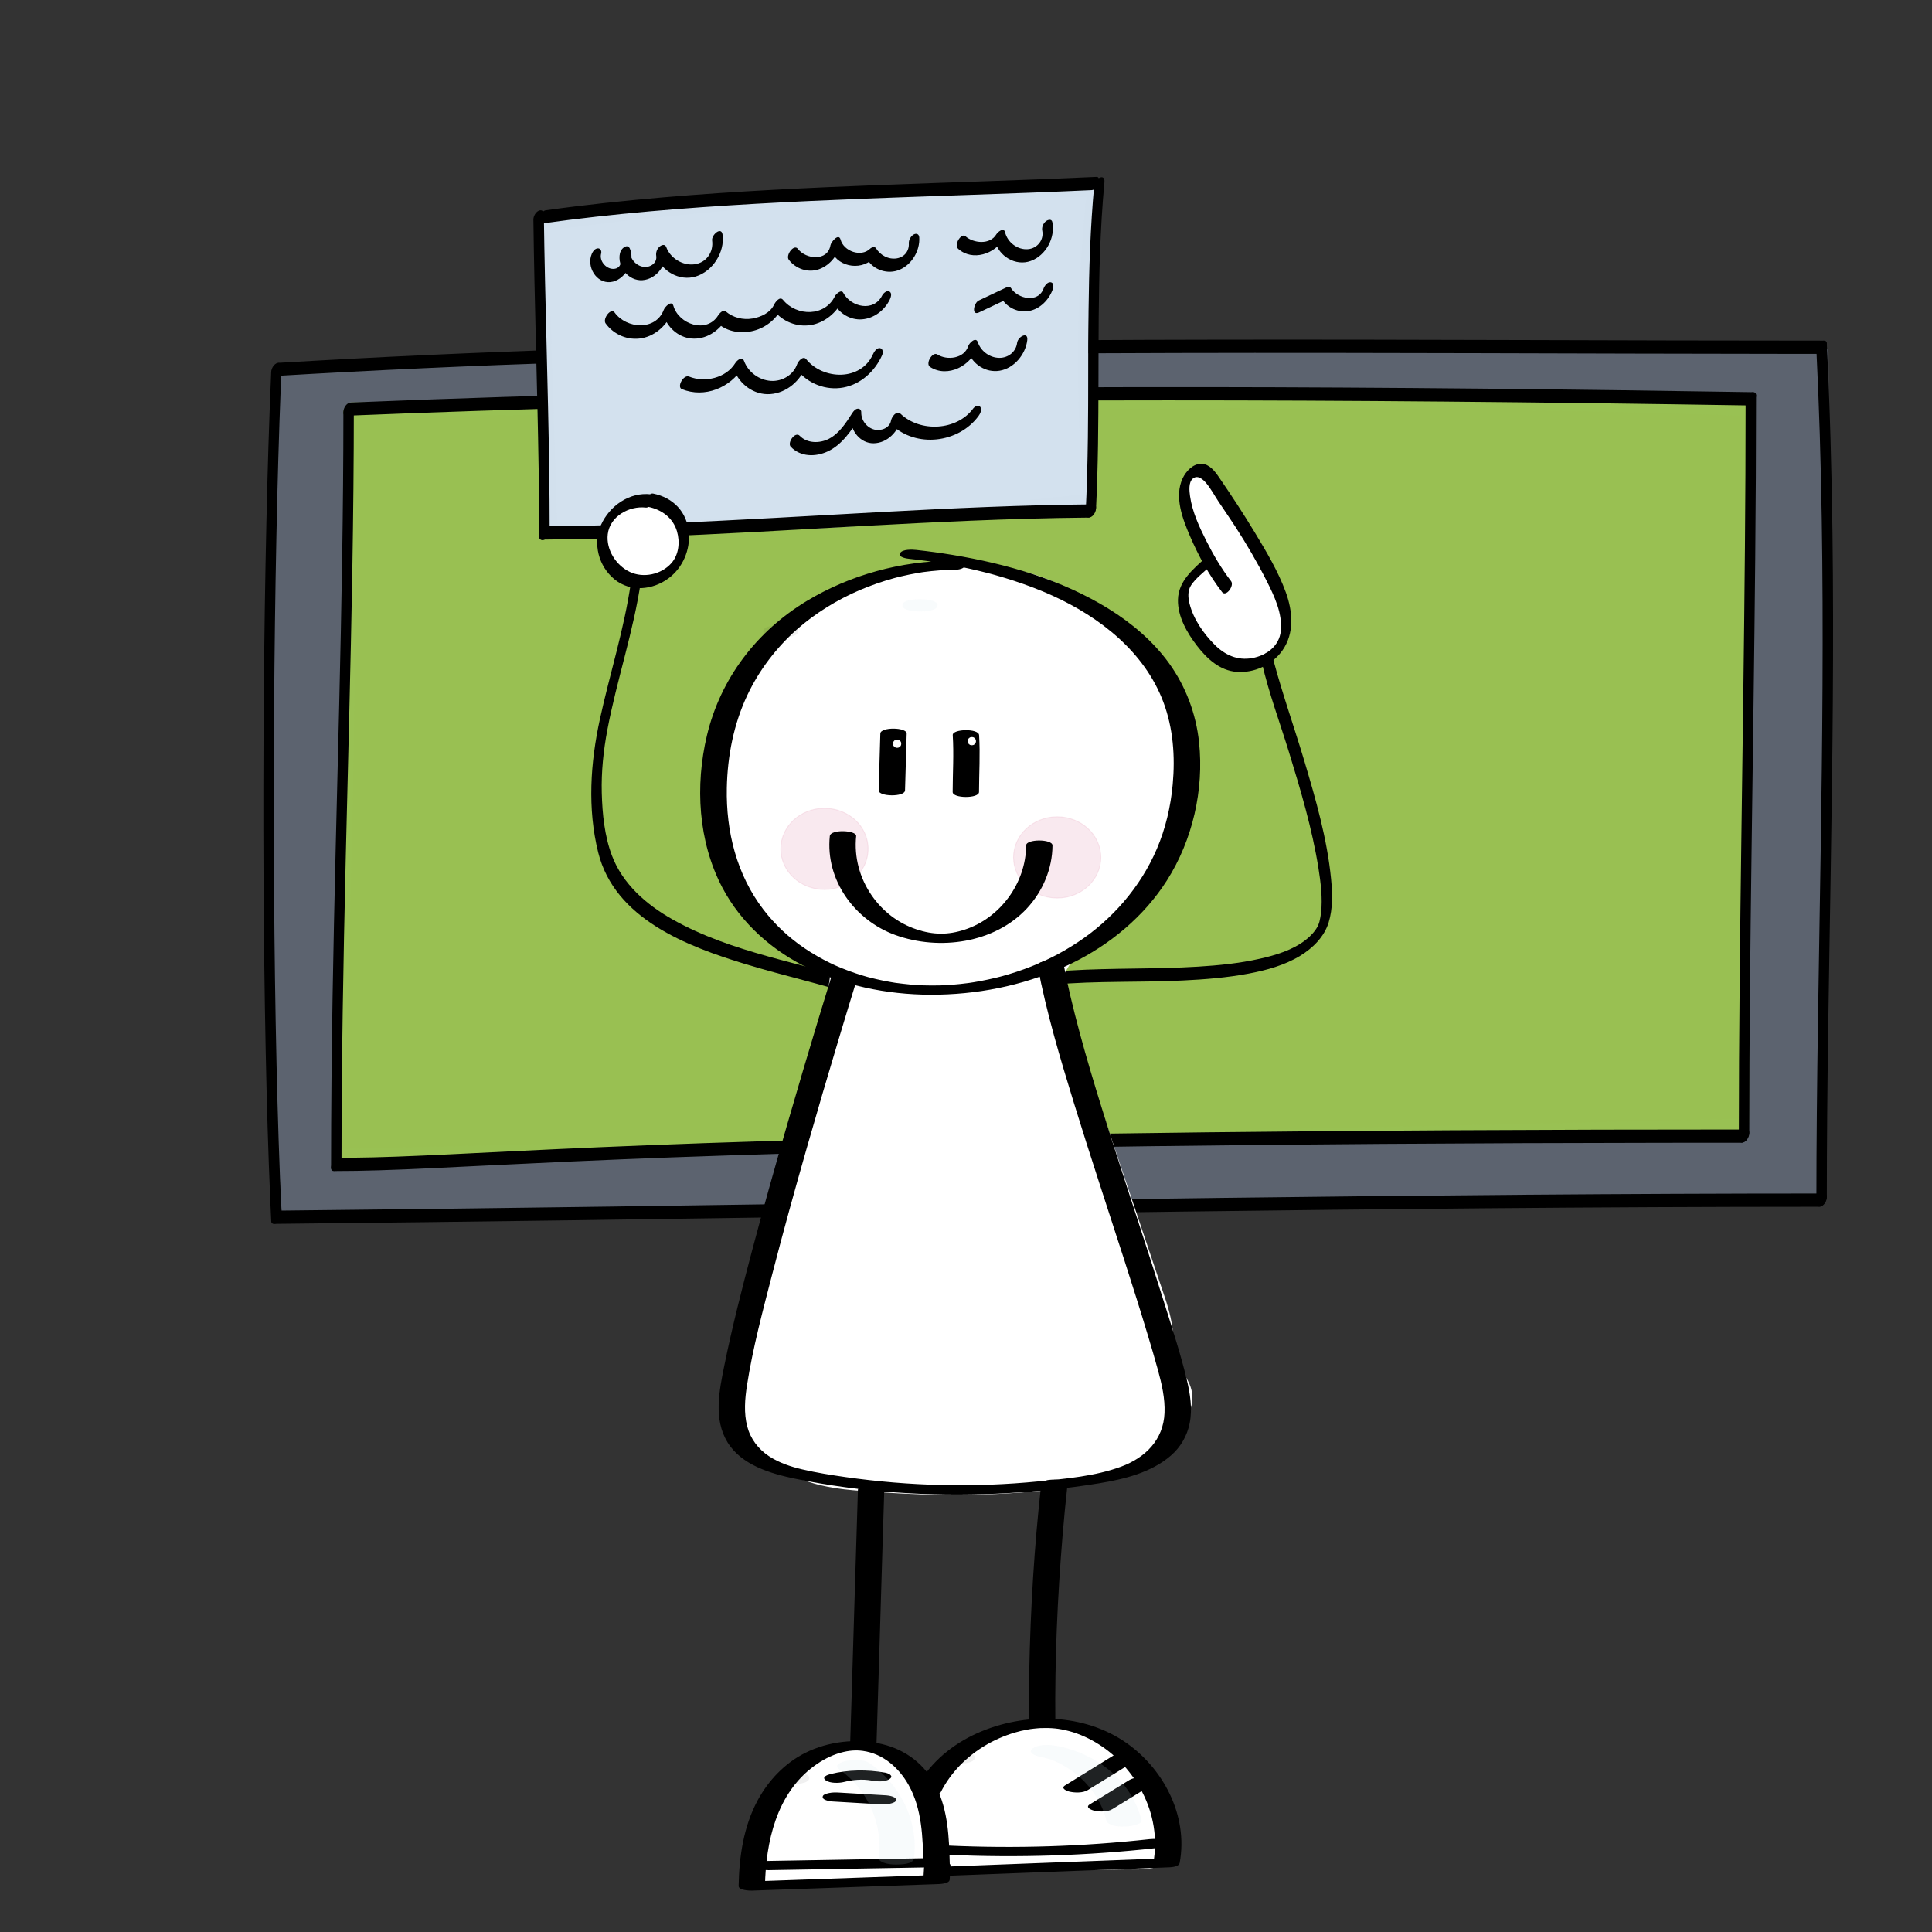 <?xml version="1.0" encoding="utf-8"?>
<!-- Generator: Adobe Adobe Illustrator 24.2.0, SVG Export Plug-In . SVG Version: 6.00 Build 0)  -->
<svg version="1.1" xmlns="http://www.w3.org/2000/svg" xmlns:xlink="http://www.w3.org/1999/xlink" x="0px" y="0px"
	 viewBox="0 0 2000 2000" style="enable-background:new 0 0 2000 2000;" xml:space="preserve">
<rect x="0" y="0" width="2000" height="2000" fill="#333333" stroke="none"/>
<style type="text/css">
	.st0{fill:#5C636F;}
	.st1{fill:#99C052;}
	.st2{fill:#99C153;}
	.st3{fill:#D3E1EE;}
	.st4{fill:#D2E0ED;}
	.st5{fill:#FFFFFF;}
	.st6{fill:#FFFFFF;stroke:#FFFFFF;stroke-width:0.972;stroke-linecap:round;stroke-linejoin:round;stroke-miterlimit:10;}
	.st7{opacity:0.2;fill:#E192B2;stroke:#E192B2;stroke-width:0.914;stroke-miterlimit:10;}
	.st8{fill:#E192B2;}
	.st9{opacity:0.059;}
	.st10{opacity:0.149;}
	.st11{fill:#D2E1EA;}
</style>
<g id="Ebene_19">
</g>
<g id="Ebene_21">
	<g>
		<path class="st0" d="M292.01,393.16c-15.31,286.85-13.58,574.62,5.2,861.26c17.1-0.7,34.2-1.41,51.3-2.11
			c0.98-288.64,5.89-577.26,14.74-865.76c-23.26,0.89-46.53,1.77-69.79,2.66"/>
		<g>
			<path class="st0" d="M286.6,396.17c-5.96,111.96-9.36,224.06-10.14,336.17c-0.78,112.12,1.03,224.25,5.44,336.28
				c2.48,62.98,5.79,125.92,9.9,188.81c0.1,1.53,0.8,3.94,2.83,3.86c17.1-0.7,34.2-1.41,51.3-2.11c4.67-0.19,7.97-5.54,7.99-9.86
				c0.39-112.73,1.36-225.45,2.95-338.17c1.58-112.72,3.76-225.43,6.55-338.12c1.56-63.16,3.31-126.32,5.24-189.47
				c0.05-1.54-0.91-3.93-2.83-3.86c-23.26,0.89-46.53,1.77-69.79,2.66c-3.51,0.13-6.19,3.29-7.33,6.42c-0.7,1.91-1.4,7.44,2.17,7.3
				c23.26-0.89,46.53-1.77,69.79-2.66c-0.94-1.29-1.88-2.57-2.83-3.86c-3.45,112.68-6.31,225.37-8.57,338.08
				c-2.26,112.71-3.91,225.42-4.96,338.15c-0.59,63.18-0.99,126.36-1.21,189.54c2.66-3.29,5.32-6.58,7.99-9.86
				c-17.1,0.7-34.2,1.41-51.3,2.11c0.94,1.29,1.88,2.57,2.83,3.86c-7.31-111.88-12.06-223.93-14.2-336.03
				c-2.14-112.1-1.68-224.25,1.38-336.32c1.72-63,4.27-125.98,7.62-188.92c0.18-3.35-2.86-4.5-5.51-3.18
				C288.63,388.6,286.78,392.71,286.6,396.17L286.6,396.17z"/>
		</g>
	</g>
	<g>
		<path class="st0" d="M1819.37,378.91c-1.2,266.24-2.4,532.47-3.6,798.71c-0.09,19.4-7.46,55.87,11.94,55.87
			c20.06,0,28.45-3.74,49.3,3.54c7.72-289.65,11.2-579.41,10.44-869.16c-21.31,1.19-42.62,2.38-63.94,3.56"/>
		<g>
			<path class="st0" d="M1813.97,381.91c-0.58,129.79-1.17,259.58-1.75,389.37s-1.17,259.58-1.75,389.37
				c-0.06,12.95-0.31,25.76-1.1,38.67c-0.59,9.68-1.46,20.59,1.88,29.9c3.84,10.71,11.87,11.38,22.07,10.93
				c13.93-0.62,26.5-1.2,39.96,3.37c5.14,1.74,9.04-5.18,9.16-9.5c3.01-113.2,5.39-226.41,7.11-339.63
				c1.72-112.89,2.79-225.79,3.22-338.69c0.24-63.61,0.28-127.22,0.11-190.83c0-1.51-0.88-3.97-2.83-3.86
				c-21.31,1.19-42.62,2.38-63.94,3.56c-3.52,0.2-6.18,3.25-7.33,6.42c-0.68,1.87-1.4,7.5,2.17,7.3
				c21.31-1.19,42.62-2.38,63.94-3.56c-0.94-1.29-1.88-2.57-2.83-3.86c0.29,113.24-0.06,226.47-1.06,339.7
				c-1,112.9-2.64,225.79-4.92,338.67c-1.29,63.6-2.78,127.19-4.47,190.78c3.05-3.17,6.1-6.33,9.16-9.5
				c-11.52-3.91-22.42-5.25-34.52-4.54c-5.55,0.32-11.32,1.04-16.87,0.61c-3.26-0.26-5.55-1.89-7.07-4.78
				c-3.77-7.17-2.73-17.13-2.34-24.89c0.5-10.13,1.21-20.15,1.25-30.29c0.29-63.9,0.58-127.79,0.86-191.69
				c0.58-127.79,1.15-255.59,1.73-383.38c0.32-71.88,0.65-143.77,0.97-215.65c0.01-3.31-2.75-4.55-5.51-3.18
				C1816.12,374.28,1813.98,378.49,1813.97,381.91L1813.97,381.91z"/>
		</g>
	</g>
	<g>
		<path class="st0" d="M342.97,1212.72c-9.49,1.86,4.69,26.73,11.9,33.17c7.21,6.44,17.86,6.69,27.53,6.58
			c478.43-5.07,956.87-10.14,1435.31-15.22c-2.35-19.05-4.7-38.1-7.05-57.15c-485.02,4.54-970,13.66-1454.85,27.38"/>
		<g>
			<path class="st0" d="M344.24,1205.98c-14.47,4.34-9.43,21.44-4.44,30.93c2.84,5.4,6.27,10.97,10.87,15.07
				c7.35,6.54,17.5,7.36,26.9,7.38c51.33,0.13,102.7-1.08,154.03-1.62c103.64-1.1,207.29-2.2,310.93-3.3
				c103.64-1.1,207.29-2.2,310.93-3.3c104.14-1.1,208.27-2.21,312.41-3.31c103.64-1.1,207.29-2.2,310.93-3.3
				c12.77-0.14,25.54-0.27,38.31-0.41c4.3-0.05,8.5-5.69,7.99-9.86c-2.35-19.05-4.7-38.1-7.05-57.15c-0.19-1.57-0.73-3.88-2.83-3.86
				c-189.49,1.78-378.98,4.25-568.45,7.42s-378.94,7.05-568.38,11.62c-106.01,2.56-212.02,5.34-318.02,8.34
				c-5.84,0.17-11.49,13.9-5.16,13.72c189.43-5.35,378.87-10.01,568.33-13.97c189.46-3.96,378.93-7.21,568.42-9.77
				c106.03-1.43,212.07-2.64,318.1-3.63c-0.94-1.29-1.88-2.57-2.83-3.86c2.35,19.05,4.7,38.1,7.05,57.15
				c2.66-3.29,5.32-6.58,7.99-9.86c-99.71,1.06-199.43,2.11-299.14,3.17s-199.43,2.11-299.14,3.17s-199.43,2.11-299.14,3.17
				c-99.71,1.06-199.43,2.11-299.14,3.17c-49.61,0.53-99.22,1.05-148.84,1.58c-25.05,0.27-50.1,0.53-75.15,0.8
				c-10.37,0.11-21.93,1.52-32.05-1.3c-7.74-2.15-12.08-7.71-16.11-14.28c-1.75-2.85-3.36-5.8-4.59-8.91
				c-0.52-1.31-0.78-2.81-1.35-4.08c-0.21-0.46-0.11-1.12-0.35-1.56c-1.75-3.2,10.63-0.12-3.56,4.13
				C347.02,1217.87,351.43,1203.82,344.24,1205.98L344.24,1205.98z"/>
		</g>
	</g>
	<g>
		<path class="st0" d="M364.73,390.81c-1.51,11.5-3.02,23-4.53,34.51c469.45-20.42,955.67-32.67,1425.32-17.76
			c18.12,0.58,64.05,6.77,67.94-10.93c2.49-11.33,7.9-23.66-2.52-28.75c-10.42-5.1-74.58-4.47-86.18-4.58
			c-467.06-4.45-931.89,0.72-1401.52,19.16"/>
		<g>
			<path class="st0" d="M359.47,392.15c-1.51,11.5-3.02,23-4.53,34.51c-0.23,1.76-0.07,5.65,2.68,5.53
				c104.36-4.53,208.74-8.64,313.14-12.13c105.28-3.52,210.58-6.42,315.89-8.51c105.48-2.1,210.99-3.39,316.49-3.67
				c104.98-0.28,209.97,0.45,314.94,2.41c52.08,0.97,104.15,2.25,156.21,3.87c15.39,0.48,30.83,2.18,46.24,1.72
				c12.34-0.37,27.83-1.65,35.12-13.19c3.89-6.16,5.48-15.13,6.44-22.26c0.99-7.35-0.05-15.42-7.4-19.05
				c-9.28-4.58-22.64-3.72-32.67-4.15c-32.98-1.41-66.12-0.92-99.11-1.19c-106.04-0.87-212.09-1.24-318.13-1.06
				c-106.5,0.18-212.99,0.91-319.48,2.23c-106.63,1.32-213.25,3.24-319.86,5.79c-106.93,2.56-213.84,5.76-320.73,9.62
				c-26.3,0.95-52.59,1.94-78.89,2.97c-5.83,0.23-11.45,13.97-5.16,13.72c104.51-4.1,209.05-7.56,313.6-10.4
				c104.2-2.83,208.42-5.04,312.64-6.68c104.53-1.64,209.08-2.7,313.62-3.21c104.04-0.51,208.08-0.48,312.12,0.04
				c50.37,0.25,100.74,0.84,151.1,1.1c25.29,0.13,51.27-1.04,76.37,2.6c5.34,0.78,11.09,1.77,11.55,8.38
				c0.27,3.85-1.31,8.09-2.24,11.78c-0.92,3.63-0.11,3.74-2.38,5.22c-5.1,3.33-12.93,3.61-18.8,3.9
				c-7.75,0.39-15.53,0.07-23.27-0.37c-44.57-2.54-89.28-3.14-133.9-4.13c-102.87-2.3-205.77-3.37-308.66-3.44
				c-103.02-0.07-206.04,0.85-309.05,2.59c-102.98,1.73-205.94,4.27-308.88,7.44c-102.25,3.15-204.49,6.92-306.7,11.15
				c-25.01,1.03-50.01,2.1-75.02,3.18c0.89,1.84,1.79,3.68,2.68,5.53c1.51-11.5,3.02-23,4.53-34.51
				C371.26,379.74,360.32,385.7,359.47,392.15L359.47,392.15z"/>
		</g>
	</g>
	<g>
		<g>
			<path class="st0" d="M1850.89,1203.2c5.84,0,11.57-13.72,5.16-13.72C1850.2,1189.48,1844.47,1203.2,1850.89,1203.2
				L1850.89,1203.2z"/>
		</g>
	</g>
	<g>
		<g>
			<path class="st0" d="M1873.63,1242.06c5.84,0,11.57-13.72,5.16-13.72C1872.95,1228.33,1867.21,1242.06,1873.63,1242.06
				L1873.63,1242.06z"/>
		</g>
	</g>
	<g>
		<g>
			<path class="st0" d="M1862.26,1211.73c5.84,0,11.57-13.72,5.16-13.72C1861.58,1198.01,1855.84,1211.73,1862.26,1211.73
				L1862.26,1211.73z"/>
		</g>
	</g>
</g>
<g id="Ebene_22">
	<g>
		<path class="st1" d="M363.24,460.92c0,251.3-4.16,483.45-14.5,735.42c480.06-12.57,976.24-19.03,1456.3-31.59
			c0-246.03,3.93-477.76,3.93-741.23c-482.32-16.66-956.66,0-1448.09,0"/>
		<g>
			<path class="st2" d="M357.84,463.92c-0.01,95.96-0.61,191.92-2.02,287.87c-1.38,94.3-3.54,188.59-6.5,282.86
				c-1.73,54.9-3.73,109.8-5.97,164.69c-0.06,1.56,0.92,3.91,2.83,3.86c189.12-4.94,378.26-8.9,567.4-12.65
				c190.21-3.77,380.43-7.32,570.63-11.42c106.09-2.29,212.18-4.75,318.27-7.52c4.66-0.12,7.99-5.59,7.99-9.86
				c0.01-94.52,0.59-189.04,1.32-283.56c0.74-96.08,1.61-192.16,2.12-288.24c0.3-56.48,0.48-112.96,0.49-169.43
				c0-1.65-0.87-3.79-2.83-3.86c-187.94-6.47-376-7.94-564.04-7.25c-187.62,0.69-375.23,3.47-562.84,5.37
				c-107.07,1.08-214.14,1.87-321.21,1.88c-5.84,0-11.57,13.72-5.16,13.72c190.19-0.01,380.37-2.53,570.55-4.66
				c186.99-2.09,374.01-3.76,561.01-2.02c105.53,0.98,211.05,3.05,316.53,6.68c-0.94-1.29-1.88-2.57-2.83-3.86
				c-0.01,98.66-0.57,197.33-1.32,295.99c-0.72,94.92-1.59,189.84-2.12,284.77c-0.3,53.49-0.48,106.98-0.49,160.47
				c2.66-3.29,5.32-6.58,7.99-9.86c-189.12,4.94-378.26,8.9-567.4,12.65c-190.21,3.77-380.43,7.32-570.63,11.42
				c-106.09,2.29-212.18,4.75-318.27,7.52c0.94,1.29,1.88,2.57,2.83,3.86c3.93-96.09,7.09-192.21,9.4-288.35
				c2.26-94.23,3.72-188.48,4.46-282.73c0.43-54.78,0.63-109.56,0.63-164.34c0-3.39-2.73-4.44-5.51-3.18
				C359.98,456.16,357.84,460.6,357.84,463.92L357.84,463.92z"/>
		</g>
	</g>
</g>
<g id="Ebene_14">
	<g>
		<g>
			<path d="M280.72,385.45c-2.25,51.61-3.77,103.24-4.93,154.88c-1.35,59.62-2.2,119.26-2.68,178.89
				c-0.51,62.5-0.61,125.01-0.3,187.51c0.31,60.25,0.99,120.51,2.23,180.75c1.08,52.68,2.56,105.36,4.87,158
				c0.26,5.86,0.53,11.73,0.81,17.59c0.16,3.26,2.64,4.61,5.51,3.18c3.02-1.5,5.46-5.83,5.3-9.19
				c-2.47-51.59-4.05-103.22-5.23-154.86c-1.36-59.62-2.15-119.25-2.55-178.88c-0.42-62.5-0.41-125.01,0-187.51
				c0.39-60.26,1.16-120.51,2.4-180.76c1.09-52.68,2.52-105.37,4.64-158.02c0.24-5.87,0.48-11.73,0.74-17.6
				c0.15-3.34-2.84-4.51-5.51-3.18C282.78,377.87,280.87,382,280.72,385.45L280.72,385.45z"/>
		</g>
	</g>
	<g>
		<g>
			<path d="M358.3,430.39C546.91,422.6,735.65,418.14,924.4,416c189.79-2.15,379.6-1.96,569.39-0.3
				c105.38,0.92,210.75,2.31,316.12,4.01c5.84,0.09,11.62-13.62,5.16-13.72c-188.77-3.04-377.55-5.07-566.34-5.27
				c-189.78-0.2-379.58,1.44-569.32,5.85c-105.34,2.45-210.66,5.76-315.95,10.11C357.63,416.9,352.02,430.65,358.3,430.39
				L358.3,430.39z"/>
		</g>
	</g>
	<g>
		<g>
			<path d="M1807.08,415.84c-0.01,100.59-1.08,201.17-2.38,301.75c-1.29,99.92-2.83,199.83-3.78,299.75
				c-0.52,53.92-0.86,107.84-0.86,161.75c0,3.3,2.74,4.55,5.51,3.18c3.14-1.55,5.3-5.77,5.3-9.19c0.01-97.45,1.1-194.89,2.38-292.32
				c1.32-100.8,2.85-201.6,3.78-302.41c0.52-56.17,0.86-112.35,0.86-168.52c0-3.31-2.74-4.55-5.51-3.18
				C1809.24,408.21,1807.08,412.43,1807.08,415.84L1807.08,415.84z"/>
		</g>
	</g>
	<g>
		<g>
			<path d="M345.55,1212.27c15.71,0,31.42-0.3,47.12-0.78c17.81-0.55,35.61-1.31,53.4-2.14c21.51-1,43.01-2.09,64.51-3.15
				c27.03-1.33,54.06-2.63,81.1-3.84c34.31-1.54,68.63-2.94,102.95-4.21c43.57-1.61,87.14-3.02,130.72-4.27
				c54.2-1.55,108.41-2.85,162.62-3.96c66.76-1.37,133.53-2.46,200.3-3.35c81.08-1.08,162.16-1.85,243.25-2.41
				c97.15-0.67,194.3-1.02,291.46-1.14c26.64-0.03,53.28-0.05,79.92-0.05c5.84,0,11.57-13.72,5.16-13.72
				c-101.39,0-202.78,0.23-304.16,0.78c-85.23,0.46-170.45,1.15-255.67,2.14c-70.08,0.82-140.15,1.84-210.22,3.15
				c-57.09,1.07-114.18,2.33-171.26,3.84c-45.86,1.22-91.72,2.61-137.58,4.21c-36.53,1.28-73.06,2.7-109.58,4.27
				c-28.64,1.23-57.28,2.57-85.91,3.96c-22.68,1.11-45.36,2.26-68.04,3.35c-18.48,0.89-36.96,1.74-55.45,2.41
				c-16.03,0.58-32.07,1-48.12,1.14c-3.78,0.03-7.57,0.05-11.35,0.05C344.87,1198.55,339.14,1212.27,345.55,1212.27L345.55,1212.27z
				"/>
		</g>
	</g>
	<g>
		<g>
			<path d="M355.48,426.53c-0.01,100.92-1.93,201.83-4.33,302.72c-2.39,100.52-5.18,201.02-6.85,301.55
				c-0.98,59.2-1.57,118.4-1.58,177.61c0,3.31,2.74,4.55,5.51,3.18c3.14-1.56,5.3-5.77,5.3-9.19
				c0.01-103.96,1.89-207.91,4.33-311.84c2.34-99.67,5.15-199.32,6.85-299c0.97-57.01,1.57-114.02,1.58-171.04
				c0-3.31-2.74-4.55-5.51-3.18C357.64,418.9,355.48,423.12,355.48,426.53L355.48,426.53z"/>
		</g>
	</g>
	<g>
		<g>
			<path d="M283.55,1266.94c208.97-2.08,417.93-5.23,626.89-8.3c208.51-3.07,417.02-6.06,625.54-7.83
				c115.72-0.98,231.45-1.57,347.18-1.58c5.84,0,11.57-13.72,5.16-13.72c-207.13,0.01-414.26,1.91-621.37,4.52
				c-209.04,2.63-418.06,5.98-627.1,8.9c-117.05,1.63-234.09,3.13-351.14,4.3C282.87,1253.27,277.16,1267,283.55,1266.94
				L283.55,1266.94z"/>
		</g>
	</g>
	<g>
		<g>
			<path d="M1880.34,362.48c5.73,115.72,6.93,231.61,6.34,347.45c-0.58,115.5-2.99,230.99-4.7,346.48
				c-0.93,62.98-1.64,125.97-1.65,188.96c0,3.31,2.74,4.55,5.51,3.18c3.14-1.56,5.3-5.77,5.3-9.19
				c0.01-113.03,2.26-226.05,4.06-339.07c1.85-116.26,3.3-232.54,1.79-348.82c-0.85-65.03-2.63-130.05-5.85-195
				c-0.16-3.26-2.63-4.61-5.51-3.18C1882.62,354.79,1880.17,359.12,1880.34,362.48L1880.34,362.48z"/>
		</g>
	</g>
	<g>
		<g>
			<path d="M283.55,389.31c103.15-6.16,206.39-10.77,309.66-14.21c104.25-3.47,208.54-5.75,312.83-7.24
				c104.7-1.5,209.41-2.19,314.12-2.44c104.51-0.25,209.02-0.06,313.53,0.21c103.68,0.27,207.36,0.62,311.05,0.7
				c12.81,0.01,25.61,0.01,38.42,0.01c5.84,0,11.57-13.72,5.16-13.72c-103.54,0-207.07-0.32-310.61-0.61
				c-104.44-0.29-208.88-0.53-313.32-0.39c-104.72,0.15-209.44,0.69-314.15,1.99c-104.38,1.3-208.76,3.35-313.1,6.53
				c-103.43,3.16-206.84,7.42-310.16,13.22c-12.76,0.72-25.52,1.46-38.28,2.22C282.89,375.93,277.32,389.68,283.55,389.31
				L283.55,389.31z"/>
		</g>
	</g>
</g>
<g id="Ebene_23">
	<g>
		<path class="st3" d="M561.44,235.06c3.32,103.96,6.63,207.92,9.95,311.88c185.77,0.42,371.56-9.33,556.27-29.19
			c-9.3-106.61-8.44-214.1,2.58-320.54c-190.8-2.25-381.77,9.79-570.78,35.99"/>
		<g>
			<path class="st4" d="M556.04,238.06c2.58,80.78,5.15,161.57,7.73,242.35c0.74,23.18,1.48,46.35,2.22,69.53
				c0.05,1.6,0.83,3.86,2.83,3.86c72.72,0.15,145.44-1.23,218.11-4.18c72.66-2.95,145.26-7.45,217.73-13.5
				c40.62-3.39,81.21-7.27,121.74-11.62c3.7-0.4,6.96-6.46,6.68-9.75c-7.14-82.42-8.31-165.33-3.35-247.92
				c1.42-23.69,3.35-47.35,5.78-70.96c0.19-1.89,0.11-5.49-2.68-5.53c-74.68-0.86-149.38,0.43-223.98,3.92
				c-74.38,3.48-148.66,9.13-222.71,16.91c-41.88,4.4-83.69,9.5-125.4,15.27c-5.55,0.77-10.24,14.55-2.54,13.49
				c73.87-10.22,148.03-18.32,222.37-24.2c73.79-5.84,147.76-9.53,221.76-11.09c41.77-0.88,83.56-1.06,125.34-0.58
				c-0.89-1.84-1.79-3.68-2.68-5.53c-8.59,83.51-11.18,167.59-7.4,251.46c1.06,23.61,2.64,47.2,4.68,70.74
				c2.23-3.25,4.45-6.5,6.68-9.75c-71.87,7.71-143.9,13.91-216.04,18.55c-72.24,4.65-144.58,7.76-216.95,9.33
				c-40.65,0.88-81.31,1.27-121.96,1.19c0.94,1.29,1.88,2.57,2.83,3.86c-2.58-80.78-5.15-161.57-7.73-242.35
				c-0.74-23.18-1.48-46.35-2.22-69.53c-0.1-3.27-2.67-4.59-5.51-3.18C558.28,230.39,555.93,234.68,556.04,238.06L556.04,238.06z"/>
		</g>
	</g>
</g>
<g id="Ebene_24">
	<g>
		<g>
			<path d="M611.76,265.24c-3.84,13.65,7.82,30.17,22.89,26.29c13.38-3.45,23.14-21.43,17.32-34.29c-1.25-2.77-3.58-2.86-5.99-1.23
				c-2.9,1.96-4.33,5.33-4.62,8.7c-1.22,14.35,11.76,27.94,26.43,24.99c14.77-2.96,24.21-19.64,21.93-33.84
				c-3.47,2.98-6.94,5.96-10.41,8.95c5.92,16.1,24.04,26.55,40.94,21.4c17.57-5.35,30.18-25.1,27.74-43.28
				c-1.18-8.84-11.59,0.23-10.81,6c1.61,12.04-5.92,23.13-18.38,24.68c-12.14,1.5-24.88-6.31-29.08-17.74
				c-1.2-3.26-4.43-2.57-6.68-0.75c-2.82,2.28-4.3,6.16-3.73,9.69c1.19,7.45-6.22,12.37-13.02,11.46
				c-8.43-1.13-14.83-9.22-14.12-17.57c-3.54,2.49-7.07,4.98-10.61,7.47c2.62,5.79,0.37,12.11-6.75,12.17
				c-7.69,0.06-14.61-8.38-12.53-15.78c0.8-2.85-0.8-5.97-3.99-5.41C614.69,257.79,612.62,262.18,611.76,265.24L611.76,265.24z"/>
		</g>
	</g>
	<g>
		<g>
			<path d="M816.57,268.89c7.24,9.5,20.08,13.91,31.49,9.74c11.68-4.27,20.06-15.34,22.13-27.45c-3.49,1.94-6.98,3.87-10.46,5.81
				c5.02,18.83,30.49,24.12,43.92,10.91c-2.04,0.15-4.08,0.3-6.12,0.44c6.9,11.28,21.48,16.08,33.69,10.92
				c12.74-5.39,21.23-19.75,20.39-33.46c-0.2-3.24-2.61-4.62-5.51-3.18c-2.99,1.48-5.51,5.84-5.3,9.19
				c0.49,7.96-4.42,14.32-12.42,15.65c-8.59,1.42-17.11-3.21-21.54-10.44c-1.35-2.2-4.72-0.94-6.12,0.44
				c-9.32,9.17-27.35,2.62-30.56-9.41c-1.93-7.23-9.92,2.6-10.46,5.81c-2.89,16.94-25.36,14.8-33.8,3.71
				C821.82,252.25,813.03,264.25,816.57,268.89L816.57,268.89z"/>
		</g>
	</g>
	<g>
		<g>
			<path d="M991.91,257.58c14.86,13.23,37.89,5.33,47.22-10.38c-3.03,0.74-6.07,1.48-9.1,2.22c3.77,15.82,21.28,26.4,36.92,20.75
				c15.85-5.72,25.65-24.04,22.4-40.36c-0.7-3.53-4.75-2.3-6.68-0.75c-2.74,2.21-4.43,6.22-3.73,9.69
				c1.9,9.56-4.95,18.29-14.61,19.18c-10.91,1.01-21.39-7-23.88-17.47c-1.34-5.62-7.67-0.18-9.1,2.22
				c-6.48,10.91-23.61,9.29-31.92,1.89C995.16,240.8,987.16,253.35,991.91,257.58L991.91,257.58z"/>
		</g>
	</g>
	<g>
		<g>
			<path d="M626.96,334.84c8.51,11.72,23.11,17.87,37.43,15.28c14.97-2.7,27.03-14.69,32.28-28.58c-3.32,1.34-6.64,2.69-9.96,4.03
				c3.81,13.16,15.3,23.69,29.2,24.88c14.59,1.26,27.85-7.43,35.32-19.47c-2.55,1.42-5.1,2.83-7.65,4.25
				c9.99,8.48,24,10.46,36.48,7.22c13.85-3.6,24.57-13.11,30.63-25.91c-3.14,1.74-6.27,3.48-9.41,5.22
				c9.22,11.26,23.6,17.04,38.05,14.73c14.21-2.28,26.66-12.71,32.85-25.48c-2.85,1.14-5.7,2.28-8.55,3.42
				c5.49,10.37,16.91,17.04,28.69,16.16c12.31-0.92,23.12-9.2,28.6-20.06c1.17-2.32,2.88-6.99-0.15-8.75
				c-2.86-1.65-6.51,2-7.65,4.25c-8.69,17.21-32.29,12-40.2-2.94c-2.08-3.92-7.63,1.52-8.55,3.42
				c-10.36,21.39-39.59,21.27-53.8,3.92c-3.43-4.19-8.13,2.52-9.41,5.22c-3.88,8.21-13.62,12.61-22.07,14.07
				c-10.04,1.73-20.25-0.87-28.02-7.47c-2.61-2.21-6.62,2.59-7.65,4.25c-11.98,19.31-40.81,9.21-46.32-9.86
				c-1.85-6.4-8.87,1.14-9.96,4.03c-8.37,22.14-38.63,19.77-50.9,2.86C632.37,318.14,623.52,330.1,626.96,334.84L626.96,334.84z"/>
		</g>
	</g>
	<g>
		<g>
			<path d="M1013.42,323.45c9.5-4.5,19-8.99,28.49-13.49c-1.59-0.17-3.17-0.35-4.76-0.52c5.94,9.38,16.99,14.43,27.97,12.5
				c11.6-2.03,20.82-11.71,24.7-22.45c0.89-2.46,1.26-6.75-2.17-7.3c-3.32-0.53-6.41,3.85-7.33,6.42
				c-5.61,15.54-26.66,10.88-33.86-0.5c-1.1-1.74-3.25-1.23-4.76-0.52c-9.5,4.5-19,8.99-28.49,13.49
				C1008,313.55,1005.38,327.26,1013.42,323.45L1013.42,323.45z"/>
		</g>
	</g>
	<g>
		<g>
			<path d="M705.85,402.82c23.53,9.53,50.06-1.31,63.07-22.42c-3.03,0.74-6.07,1.48-9.1,2.22c5.67,15.32,20.77,26.48,37.43,25.36
				c17.21-1.16,31.86-14.04,37.42-30.03c-3.14,1.74-6.27,3.48-9.41,5.22c11.41,14.08,29.76,21.27,47.69,18
				c18.24-3.32,32.8-16.92,40.21-33.47c1.08-2.41,1.12-6.77-2.17-7.3c-3.47-0.56-6.2,3.89-7.33,6.42
				c-12.48,27.86-51.57,26.63-69.09,5.03c-3.27-4.03-8.39,2.3-9.41,5.22c-3.86,11.09-15.42,17.91-27.01,17.23
				c-12.3-0.72-23.64-9.06-27.92-20.62c-1.94-5.25-7.36-0.6-9.1,2.22c-9.54,15.48-31.47,20.53-47.78,13.93
				C707.52,387.47,700.39,400.61,705.85,402.82L705.85,402.82z"/>
		</g>
	</g>
	<g>
		<g>
			<path d="M962.86,379.92c18.25,11.67,42.84-1.42,48.94-20.72c-3.32,1.34-6.64,2.69-9.96,4.03c4.61,13.71,18.45,22.92,32.96,20.54
				c14.96-2.46,26.78-16.84,28.6-31.47c1.22-9.74-9.71-3.79-10.52,2.67c-1.15,9.21-9.1,15.55-18.37,15.49
				c-9.88-0.07-19.14-6.85-22.27-16.17c-2.05-6.1-8.93,0.78-9.96,4.03c-4.04,12.8-21.77,15.11-31.93,8.62
				C965.25,363.66,957.61,376.56,962.86,379.92L962.86,379.92z"/>
		</g>
	</g>
	<g>
		<g>
			<path d="M818.59,462.5c10.16,10.62,25.68,10.71,38.4,4.75c14.88-6.97,24.47-21.82,33.05-35.15c-3.1,0.25-6.2,0.5-9.3,0.75
				c-0.34,13.02,9.87,26.2,23.62,26.04c14.37-0.17,26.11-12.54,28.53-26.18c-3.3,2.33-6.61,4.67-9.91,7
				c25.47,24.28,69.23,19.06,89.9-8.94c1.74-2.36,4.04-6.75,1.89-9.56c-2.06-2.7-5.92-0.26-7.41,1.77
				c-16.92,22.93-54.73,24.8-75.07,5.41c-4.18-3.98-9.24,3.21-9.91,7c-1.34,7.55-10.02,10.99-16.97,9.37
				c-8.07-1.88-14.06-9.71-13.84-17.9c0.06-2.17-1.29-3.86-3.48-3.8c-2.55,0.07-4.59,2.63-5.82,4.55
				c-6.44,10-13.33,21.02-24.22,26.66c-9.35,4.85-22.47,4.91-30.13-3.1C823.15,446.21,814.64,458.36,818.59,462.5L818.59,462.5z"/>
		</g>
	</g>
</g>
<g id="Ebene_16">
	<g>
		<g>
			<path d="M552.16,227.43c1.09,85.88,4.1,171.73,5.43,257.61c0.36,23.46,0.6,46.92,0.6,70.37c0,3.3,2.74,4.55,5.51,3.18
				c3.14-1.55,5.3-5.78,5.3-9.19c-0.02-86-2.87-171.98-4.77-257.95c-0.51-23.34-0.97-46.68-1.26-70.03
				c-0.04-3.29-2.71-4.57-5.51-3.18C554.35,219.78,552.11,224.03,552.16,227.43L552.16,227.43z"/>
		</g>
	</g>
	<g>
		<g>
			<path d="M562.32,231.17c73.01-10.14,146.53-16.02,220.1-20.21c74.96-4.27,150.01-6.72,225.04-9.34
				c40.84-1.42,81.68-2.9,122.5-4.78c3.52-0.16,6.19-3.27,7.33-6.42c0.69-1.89,1.4-7.47-2.17-7.3
				c-74.15,3.42-148.35,5.51-222.51,8.34c-75.28,2.87-150.56,6.42-225.64,12.81c-40.8,3.47-81.54,7.78-122.1,13.41
				C559.31,218.45,554.62,232.24,562.32,231.17L562.32,231.17z"/>
		</g>
	</g>
	<g>
		<g>
			<path d="M1132.78,191.32c-8.11,86.99-5.5,174.33-6.62,261.56c-0.34,26.38-1.04,52.75-2.34,79.1c-0.16,3.34,2.85,4.5,5.51,3.18
				c3.26-1.62,5.13-5.73,5.3-9.19c4.33-87.86,0.96-175.84,4.09-263.72c0.87-24.57,2.29-49.13,4.57-73.61
				C1144.2,178.88,1133.38,184.8,1132.78,191.32L1132.78,191.32z"/>
		</g>
	</g>
	<g>
		<g>
			<path d="M561.01,558.57c74.04-0.64,148.02-4,221.94-7.96c73.65-3.94,147.27-8.48,220.97-11.53c40.89-1.69,81.8-2.9,122.72-3.26
				c5.84-0.05,11.55-13.78,5.16-13.72c-73.14,0.63-146.22,4.01-219.25,7.93c-73.9,3.97-147.77,8.5-221.72,11.53
				c-41.54,1.7-83.09,2.91-124.67,3.27C560.33,544.9,554.62,558.63,561.01,558.57L561.01,558.57z"/>
		</g>
	</g>
</g>
<g id="Ebene_20">
	<g>
		<path class="st5" d="M1254.94,586.22c-13.56,4.74-22.72,18.67-23.93,32.98c-1.21,14.31,4.67,28.61,13.87,39.64
			c10.51,12.6,26.1,21.65,42.5,21.49c16.41-0.16,32.95-10.95,37.16-26.81c3.67-13.81-1.97-28.23-7.88-41.23
			c-16.35-35.95-35.69-70.55-57.74-103.31c-5.36-7.96-14.93-16.81-23.07-11.74c-7.46,4.64-5.17,15.9-1.98,24.08
			c8.05,20.62,16.1,41.24,24.15,61.86"/>
		<g>
			<path class="st5" d="M1256.21,579.47c-14.89,5.6-25.27,18.73-29.21,33.98c-4.2,16.26,0.57,33.67,10.18,47.11
				c18.13,25.35,55.08,37.16,79.68,13.47c12.62-12.15,16.64-29.04,12.54-45.9c-2.2-9.05-6.23-17.55-10.13-25.96
				c-3.99-8.6-8.14-17.12-12.46-25.55c-8.72-17.03-18.13-33.7-28.18-49.98c-4.99-8.07-10.01-16.18-15.47-23.93
				c-4.09-5.8-9.9-12.06-17.16-13.54c-8.5-1.73-15.99,4.99-18.9,12.46c-2.89,7.41-1.51,15.7,1.12,22.97
				c7.67,21.19,16.41,42.06,24.6,63.05c2.81,7.2,12.46-3.69,10.41-8.95c-5.92-15.16-11.84-30.32-17.76-45.49
				c-2.59-6.63-5.58-13.24-7.68-20.04c-0.76-2.46-1.43-5.01-1.5-7.6c-0.08-2.66-0.39-2.73,2-2.97c5.7-0.58,11.19,5.65,14.26,9.63
				c4.71,6.13,8.73,12.93,12.85,19.46c7.92,12.52,15.44,25.28,22.57,38.27c7.42,13.53,14.41,27.29,20.94,41.27
				c5.91,12.65,14.61,28.81,10.49,43.19c-2.97,10.36-13.75,16.55-23.74,18.45c-12.67,2.41-25.71-2.45-35.82-9.93
				c-12.12-8.98-21.74-23.31-23.36-38.52c-1.38-13,4.34-26.63,17.19-31.46c3.37-1.27,5.92-4.51,6.53-8.08
				C1260.59,582.55,1259.65,578.18,1256.21,579.47L1256.21,579.47z"/>
		</g>
	</g>
	<g>
		<path class="st5" d="M700.38,574.09c8.82-17.22,1.43-40.88-15.64-50.01c-17.07-9.13-40.85-2.14-50.28,14.76
			s-2.86,40.81,13.87,50.53c16.73,9.72,40.75,3.58,50.76-12.98"/>
		<g>
			<path class="st5" d="M704.28,576.34c7.79-15.99,6.96-35.71-4.82-49.7c-11.56-13.72-30.4-16.57-46.55-9.84
				c-17.03,7.1-28.33,24.15-28.18,42.61c0.14,17.17,10.25,34.2,27.06,39.55c19.6,6.24,40.53-3.45,51.21-20.33
				c1.39-2.2,2.74-7.08-0.15-8.75c-3.01-1.74-6.3,2.12-7.65,4.25c-6.65,10.5-20.92,14.44-32.64,12.5
				c-13.24-2.2-23.02-12.79-26.09-25.58c-3.01-12.53,1.49-24.22,13.07-30.23c11.54-6,26.1-5.11,36.38,3
				c10.46,8.25,16.68,25.49,10.57,38.03c-1.14,2.34-2.91,6.98,0.15,8.75C699.46,582.22,703.17,578.6,704.28,576.34L704.28,576.34z"
				/>
		</g>
	</g>
</g>
<g id="Ebene_18">
	<g>
		<g>
			<path d="M897.43,1018.46c-66.89-21.76-139.45-31.8-201.39-66.77c-26.86-15.17-51.44-36.47-62.58-66
				c-7.67-20.33-9.94-43.26-10.51-64.83c-0.58-22.03,1.73-43.92,5.82-65.55c9.83-51.94,27.23-102.03,34.77-154.49
				c0.41-2.84-0.53-6.02-3.99-5.41c-3.29,0.58-6.09,5.04-6.53,8.08c-6.88,47.87-21.71,93.77-31.99,140.9
				c-9.87,45.23-13.05,92.64-1.79,137.99c17.1,68.88,91.87,97.24,152.7,115.73c39.11,11.88,79.11,20.7,117.99,33.35
				C895.95,1033.41,902.86,1020.22,897.43,1018.46L897.43,1018.46z"/>
		</g>
	</g>
	<g>
		<g>
			<path d="M673.77,511.72c-22.05-2.58-42.75,11.89-51.58,31.59c-8.75,19.53-2.49,42.84,13.82,56.31
				c16.49,13.62,39.76,11.23,56.22-1.08c14.6-10.93,22.47-29.35,20.81-47.45c-1.95-21.26-16.2-36.01-36.96-40.16
				c-5.62-1.13-11.87,12.38-5.16,13.72c13.94,2.79,25.72,11.31,29.87,25.3c3.28,11.07,2,24.35-5.92,33.18
				c-10.38,11.56-28.68,15.59-42.78,8.96c-14.28-6.71-24.81-23.02-22.94-39.04c2.16-18.56,22.13-29.62,39.47-27.6
				C674.38,526.11,680.42,512.49,673.77,511.72L673.77,511.72z"/>
		</g>
	</g>
	<g>
		<g>
			<path d="M1090.51,1019.26c44.43-4.02,89.28-2.1,133.81-4.26c22.84-1.11,45.77-2.9,68.27-7.14c18.41-3.47,37.31-8.6,53.43-18.45
				c12.96-7.93,24.78-19.53,29.36-34.37c4.48-14.51,3.99-30.26,2.53-45.21c-4.03-41.32-15.72-81.93-27.53-121.59
				c-10.27-34.48-22.36-68.5-31.7-103.25c-0.68-2.55-1.34-5.1-1.93-7.67c-0.8-3.48-4.69-2.35-6.68-0.75
				c-2.67,2.16-4.52,6.27-3.73,9.69c7.19,31.18,18.53,61.56,27.93,92.11c12.15,39.49,24.07,79.49,30.6,120.36
				c2.39,14.97,4.39,31.48,2.68,46.14c-0.35,2.99-0.86,5.96-1.59,8.89c-0.39,1.55,0.08-0.11-0.28,0.98
				c-0.19,0.58-0.38,1.17-0.59,1.74c-0.21,0.56-0.44,1.11-0.65,1.67c-0.66,1.74,0.09-0.01-0.36,0.79
				c-3.01,5.39-6.92,9.75-12.31,13.98c-13.54,10.62-31.07,15.86-47.6,19.57c-21.07,4.74-42.67,6.88-64.19,8.19
				c-44.32,2.71-88.78,1.25-133.09,4c-4.62,0.29-9.23,0.65-13.83,1.07C1087.49,1006.27,1082.72,1019.96,1090.51,1019.26
				L1090.51,1019.26z"/>
		</g>
	</g>
	<g>
		<g>
			<path d="M1248.84,576.6c-13.22,12.25-28.93,24.49-29.42,44.1c-0.44,17.37,9.42,34.48,19.7,47.79
				c10.29,13.32,23.54,25.7,41.09,27.02c18.19,1.36,36.73-7.2,47.28-22.1c12.68-17.93,10.75-40.52,3.59-60.24
				c-7.87-21.67-20.21-42.29-32.1-61.94c-11.78-19.48-24.38-38.68-37.27-57.44c-4.12-5.99-9.82-13.41-17.79-13.67
				c-8.89-0.29-16.26,7.76-19.7,15.16c-8.84,18.99,0,41.97,7.69,59.81c8.78,20.35,19.64,40.29,33.21,57.87
				c4.09,5.3,12.87-6.71,9.3-11.33c-10.02-12.98-18.4-27.29-25.76-41.93c-7.19-14.3-14.54-30.1-16.74-46.12
				c-0.71-5.19-1.74-14.14,2.76-18.02c5.14-4.43,10.89,0.82,14.22,4.86c4.8,5.82,8.33,12.55,12.49,18.81
				c5.89,8.86,12,17.56,17.76,26.5c11.53,17.92,22.33,36.33,31.95,55.35c8,15.83,16.57,33.69,14.8,51.96
				c-1.54,15.89-14.87,25.57-29.76,28.23c-15.08,2.7-28.02-3.18-38.57-13.68c-11.54-11.48-22.11-26.62-26.15-42.58
				c-1.61-6.37-2.16-13.53,1.63-19.23c4.83-7.25,12.41-12.88,18.73-18.74c2.39-2.22,4.88-6.29,3.73-9.69
				C1254.43,574.12,1250.95,574.64,1248.84,576.6L1248.84,576.6z"/>
		</g>
	</g>
</g>
<g id="Ebene_8">
	<g>
		<path class="st5" d="M876.18,984.62c-14.65,137.53-65.31,261.95-97.97,392.93c-4.92,19.72,1.93,40.1-3,59.88
			c-14.88,59.7,57.44,95.12,99.09,99.34c71.07,7.21,146.27,8.69,217.15,0c43.05-5.28,156.62-56.53,123.24-109.5
			c-15.29-24.27-11.15-50.31-20.25-77.41c-35-104.19-70-208.39-104.99-312.58c-7.85-23.37-6.87-19,4.94-40.83
			c8.84-16.33,50.49-44.89,65.96-56.02c78.47-56.5,86.99-192.17,20.53-258.63c-76.05-76.05-122.43-101.24-220.08-87.08
			s-173.55,68.57-206.48,144.32c-37.12,85.41,34.32,225.62,119.98,271.95"/>
		<g>
			<path class="st5" d="M862.54,984.62c-12.3,114.18-50.39,222.76-81.74,332.6c-4.03,14.13-7.95,28.29-11.67,42.51
				c-3.65,13.93-6.82,26.86-6.33,41.36c0.22,6.68,0.75,13.36,0.66,20.05c-0.1,6.94-1.42,13.31-2.72,20.07
				c-1.69,8.85-1.54,18,0.76,26.73c9.27,35.28,46.14,56.99,78.77,67.06c22.08,6.82,45.22,8.01,68.15,9.62
				c29.92,2.1,59.93,3.17,89.92,2.85c30.43-0.32,60.9-1.96,91.15-5.43c16.38-1.88,32.11-5.78,47.6-11.45
				c17.24-6.31,34.08-14.2,49.68-23.89c13.92-8.65,27.85-19.07,37.56-32.45c8.07-11.13,12.78-25.07,8.14-38.55
				c-1.18-3.43-2.76-6.59-4.6-9.7c-3.63-6.14-6.5-12.37-8.43-19.26c-3.48-12.43-4.45-25.36-6.7-38.04
				c-2.54-14.3-7.66-27.85-12.27-41.58c-5.09-15.16-10.18-30.31-15.27-45.47c-9.76-29.05-19.51-58.1-29.27-87.14
				c-9.97-29.68-19.94-59.36-29.91-89.04c-4.88-14.52-9.76-29.05-14.64-43.57c-4.2-12.5-9.25-25-12.47-37.79
				c-1.84-7.3,0.48-11.81,4.06-18.16c4.6-8.14,8.88-14.96,15.61-21.51c13.8-13.41,29.75-24.62,45.38-35.77
				c14.97-10.68,28.72-22.05,39.84-36.86c11.39-15.16,19.81-32.37,25.7-50.36c12-36.67,13.04-77.35,2.33-114.46
				c-5.26-18.22-13.32-35.78-24.58-51.08c-13.05-17.73-30.45-32.81-46.91-47.29c-30.18-26.54-63.53-48.72-103.28-57.47
				c-44.42-9.78-93.12-4.97-136.82,6.13c-44.3,11.25-86.14,31.2-120.68,61.4c-15.52,13.58-29.3,29.16-40.65,46.39
				c-10.75,16.32-20.13,34.33-24.63,53.45c-9.05,38.42-0.53,79.27,13.57,115.36c15.36,39.31,39.04,76.12,69.42,105.51
				c13.59,13.14,28.65,24.93,45.27,34c5.39,2.94,12.79,2.96,18.66,1.71c2.57-0.54,10.31-3.57,4.89-6.53
				c-34.63-18.9-62.28-49.21-83.55-82.02c-21.93-33.85-38.24-72.45-43.2-112.68c-2.24-18.2-2.05-36.87,2.08-54.79
				c4.26-18.48,13.41-35.73,23.79-51.48c22.7-34.45,54.74-61.61,91.32-80.4c19.13-9.83,39.57-17.34,60.45-22.43
				c11.16-2.72,22.62-4.87,33.69-6.32c5.47-0.71,10.95-1.32,16.44-1.79c2.38-0.21,4.77-0.39,7.16-0.54c0.04,0,4.66-0.27,1.96-0.13
				c1.82-0.09,3.65-0.14,5.48-0.19c4.41-0.11,8.82-0.11,13.23,0.03c0.28,0.01,4.54,0.21,1.49,0.04c1.26,0.07,2.52,0.15,3.78,0.24
				c2.47,0.18,4.95,0.4,7.41,0.67c1.21,0.13,2.43,0.28,3.64,0.43c0.17,0.02,4.11,0.61,1.52,0.2c1.96,0.31,3.92,0.65,5.88,1.02
				c3.97,0.76,9.74,2.12,12.06,2.79c16.84,4.86,32.47,12.53,47.14,22.07c17.47,11.36,33.36,24.92,48.57,39.11
				c15.11,14.1,30.3,28.24,41.19,45.97c19.61,31.91,26.59,70.68,23.63,107.73c-2.95,36.94-16.08,73.57-40.65,101.7
				c-24,27.48-59.34,42.22-83.62,69.61c-5.45,6.15-9.3,13.7-13.05,20.96c-3.45,6.68-3.57,11.78-1.4,18.9
				c8.38,27.54,18.31,54.7,27.48,82c19.3,57.46,38.6,114.93,57.91,172.39c4.67,13.89,9.33,27.79,14,41.68
				c4.65,13.84,10.09,27.62,12.91,41.97c2.39,12.14,3.31,24.53,6.1,36.59c1.37,5.91,3.22,11.7,5.66,17.26
				c2.21,5.03,5.47,9.46,7.73,14.44c12.94,28.6-18.66,54.09-39.63,67.35c-14.48,9.16-29.87,16.58-45.87,22.51
				c-3.61,1.34-7.25,2.6-10.91,3.77c-1.57,0.5-3.16,0.99-4.74,1.45c-0.92,0.27-1.84,0.53-2.76,0.79c2.43-0.68-0.53,0.14-0.82,0.21
				c-3.03,0.76-6.06,1.47-9.13,2.04c-0.76,0.14-1.53,0.25-2.28,0.4c-2.67,0.53,3-0.31,0.37-0.05c-3.35,0.33-6.69,0.81-10.04,1.17
				c-55.92,6.13-112.45,5.94-168.51,1.74c-6.93-0.52-13.86-1.1-20.79-1.74c-3.75-0.35-7.51-0.68-11.25-1.09
				c-0.6-0.07-1.19-0.14-1.79-0.2c-3.57-0.36,0.83,0.25-1.37-0.18c-3.62-0.7-7.21-1.38-10.79-2.27c-3.25-0.81,1.14,0.34-0.81-0.21
				c-0.86-0.24-1.72-0.49-2.58-0.75c-2.46-0.74-4.9-1.54-7.31-2.4c-15.59-5.55-30.89-13.77-43.15-25.14
				c-12.3-11.4-21.66-26.05-23.06-43.07c-0.89-10.83,2.67-20.7,3.45-31.36c0.97-13.34-1.46-26.7-0.17-40.03
				c1.33-13.8,6.24-27.68,9.85-41.03c3.52-12.99,7.18-25.95,10.93-38.88c7.82-27.01,16.01-53.92,24.05-80.86
				c15.78-52.86,31.03-105.95,41.96-160.06c5.42-26.83,9.75-53.88,12.68-81.1C890.48,978.52,863.34,977.19,862.54,984.62
				L862.54,984.62z"/>
		</g>
	</g>
</g>
<g id="Ebene_9">
	<g>
		<path class="st5" d="M789.63,1937.81c2.1-35.86,10.99-73.29,36.8-99.75c25.81-26.46,72.3-37.41,103.15-16.27
			c16.14,11.06,25.76,28.96,30.09,47.3s3.9,37.33,3.44,56.11c-0.14,5.78-0.64,12.3-5.34,16.01c-3.8,3-9.2,3.2-14.16,3.25
			c-50.32,0.53-100.65,1.06-150.97,1.6c-1.18-3.18-2.36-6.36-3.54-9.54"/>
		<g>
			<path class="st5" d="M803.27,1937.81c1.86-30.22,8.14-61.3,26.13-86.32c8.29-11.53,18.57-20.91,31.16-27.53
				c5.54-2.92,11.61-5.29,17.6-6.74c1.37-0.33,2.75-0.62,4.14-0.89c1.79-0.34,2.41-0.41,2.99-0.48c1.62-0.19,3.24-0.35,4.87-0.44
				c-2.12,0.11,0.21,0.02,0.54,0.03c0.92,0.01,1.85,0,2.77,0.02c-2.15-0.05,0.15,0.01,0.51,0.04c0.91,0.09,1.82,0.16,2.74,0.27
				c1.96,0.23,0.22-0.04,2.15,0.35c3.3,0.66,5.77,1.37,8.99,2.65c6.07,2.41,11.76,6.21,16.47,10.72
				c10.91,10.42,17.96,24.3,21.51,38.86c4.31,17.66,4.11,35.99,3.69,54.04c-0.08,3.43-0.06,6.9-0.74,10.28
				c-0.7,3.5-2.47,4.7-4.47,7.19c0.62-0.78,2.55,0.44,0.94-0.22c-1.39-0.57,0.62,0.01-0.9,0.05c-2.23,0.06-4.47,0.05-6.71,0.07
				c-4.97,0.05-9.93,0.1-14.9,0.16c-43.37,0.46-86.74,0.92-130.11,1.38c4.55,1.59,9.09,3.18,13.64,4.77
				c-1.18-3.18-2.36-6.36-3.54-9.54c-2.92-7.86-28.83-4.17-27.28,0c1.18,3.18,2.36,6.36,3.54,9.54c1.69,4.56,9.72,4.82,13.64,4.77
				c43.04-0.46,86.08-0.91,129.12-1.37c10.66-0.11,21.66,0.51,32.25-0.81c9.36-1.17,18.68-4.2,21.6-14.03
				c2.43-8.16,1.41-17.96,1.41-26.36c0-10.32-0.42-20.68-2.08-30.88c-2.73-16.82-9.1-33.64-20.53-46.52
				c-11.05-12.44-26.18-20.13-42.45-23.11c-33.29-6.11-70.01,2.7-95.24,25.7c-28.75,26.2-38.45,66.99-40.75,104.36
				C775.59,1944.23,802.83,1945.03,803.27,1937.81L803.27,1937.81z"/>
		</g>
	</g>
	<g>
		<path class="st5" d="M974.72,1855.23c22.14-48.2,84.66-76.33,138.43-62.29c53.77,14.05,91.93,68.48,84.49,120.52
			c-0.77,5.39-2.34,11.28-7.14,14.3c-3.56,2.25-8.12,2.4-12.41,2.47c-63.6,1.06-127.2,2.12-190.8,3.19
			c0.51-27.83-5.18-55.76-16.6-81.44"/>
		<g>
			<path class="st5" d="M987.88,1856.5c12.41-26.52,36.11-46.5,63.52-56.28c6.64-2.37,13.14-4.05,20.18-5.17
				c-1.48,0.23,0.79-0.11,0.89-0.12c0.92-0.12,1.85-0.23,2.77-0.32c1.85-0.19,3.71-0.35,5.56-0.46c-2.11,0.12,0.23,0,0.56-0.01
				c0.93-0.02,1.86-0.04,2.79-0.04c0.93,0,1.86,0.02,2.79,0.02c0.46,0.01,0.93,0.02,1.39,0.04c-1.07-0.06-1.12-0.06-0.14,0
				c6.95,0.43,12.22,1.16,19.51,3.34c7.04,2.11,13.78,5.01,20.17,8.62c26.08,14.74,46.43,40.41,53.91,69.52
				c1.8,7.02,2.88,14.25,3.12,21.5c0.24,7.22,0.23,15.54-2.22,22.42c-0.53,1.49-1.26,2.96-2.27,4.18c-0.88,1.05-3.43,2.29-1.04,1.67
				c-2.74,0.72-10.03,0.2-14.16,0.26c-10.93,0.18-21.86,0.37-32.79,0.55c-48.36,0.81-96.73,1.62-145.09,2.42
				c4.55,1.59,9.09,3.18,13.64,4.77c0.39-28.57-5.61-56.57-17.09-82.71c-0.72-1.63-5-2.58-6.27-2.85
				c-3.36-0.71-7.11-0.82-10.51-0.48c-2.87,0.28-11.52,1.33-9.53,5.87c11.08,25.24,16.49,52.61,16.11,80.17
				c-0.06,4.48,11.39,4.81,13.64,4.77c47.7-0.8,95.4-1.59,143.1-2.39c11.59-0.19,23.19-0.39,34.78-0.58
				c11.66-0.19,25.92,1.39,36.42-4.67c7.86-4.54,9.49-13.49,10.24-21.85c0.71-7.91,0.4-15.89-0.85-23.73
				c-5.31-33.28-26.43-62.88-54.7-80.76c-31.44-19.89-71.56-24.07-107.38-15.64c-36.39,8.56-71.11,30.72-87.33,65.38
				c-2.11,4.51,6.81,5.6,9.53,5.87C974.55,1860.18,985.86,1860.82,987.88,1856.5L987.88,1856.5z"/>
		</g>
	</g>
	<g>
		<g>
			<path class="st5" d="M1066.17,1317.28c3,0,13.4-0.18,13.64-4.77c0.23-4.43-11.49-4.77-13.64-4.77c-3,0-13.4,0.18-13.64,4.77
				C1052.3,1316.94,1064.02,1317.28,1066.17,1317.28L1066.17,1317.28z"/>
		</g>
	</g>
</g>
<g id="Ebene_2">
	<g>
		<g>
			<path d="M985.07,580.52c-52.14,0.1-105.23,14.64-149.89,41.59c-51.74,31.23-89.4,80.33-103.4,139.4
				c-12.28,51.82-9.11,109.67,15.99,157.33c19.62,37.25,52.43,66.07,90.26,83.96c41.62,19.68,88.22,27.88,134.1,26.85
				c47.3-1.07,94.35-11.44,136.96-32.2c39.67-19.32,75.09-48.57,98.87-85.98c26.59-41.82,38.51-93.75,33.31-143.02
				c-3.11-29.5-13.78-57.99-31.2-82.03c-16.56-22.85-38.6-41.45-62.49-56.25c-48.59-30.09-105.45-46.51-161.48-55.74
				c-12.46-2.05-24.97-3.78-37.52-5.13c-3.91-0.42-14.5-0.98-16.78,3.33c-2.34,4.43,7.3,5.63,9.53,5.87
				c5.71,0.61,11.41,1.3,17.09,2.07c1.4,0.19,2.81,0.39,4.21,0.59c0.79,0.11,1.58,0.23,2.36,0.34c-0.4-0.06-2.71-0.42-0.4-0.06
				c3.23,0.51,6.46,1.01,9.69,1.55c12.77,2.15,25.47,4.7,38.07,7.7c3.14,0.75,6.28,1.53,9.41,2.33c1.58,0.41,3.15,0.82,4.73,1.24
				c-1.64-0.44,0.14,0.04,0.4,0.11c1.23,0.34,2.46,0.68,3.69,1.03c6.55,1.85,13.07,3.84,19.54,5.97
				c13.44,4.43,26.72,9.45,39.6,15.31c48.86,22.23,95.01,58.05,114.58,110.06c10.22,27.14,12.31,56.49,9.7,85.19
				c-2.08,22.96-7.4,45.76-16.5,66.97c-16.98,39.57-46.08,72.86-81.66,96.43c-18.39,12.18-35.95,20.8-55.77,27.99
				c-5.12,1.86-10.28,3.57-15.49,5.14c-2.47,0.75-4.95,1.46-7.44,2.14c2.48-0.68-1.02,0.26-1.81,0.47
				c-1.53,0.39-3.06,0.77-4.59,1.14c-5.16,1.24-10.36,2.35-15.57,3.33c-2.54,0.47-5.08,0.92-7.63,1.33
				c-0.83,0.13-5.05,0.73-1.42,0.24c-1.42,0.19-2.84,0.4-4.26,0.59c-5.39,0.71-10.81,1.28-16.23,1.7c-2.57,0.2-5.13,0.34-7.7,0.51
				c-2.97,0.2,2.61-0.09,0.63-0.03c-0.71,0.02-1.43,0.06-2.14,0.09c-1.42,0.05-2.85,0.09-4.28,0.13c-5.4,0.12-10.81,0.1-16.21-0.06
				c-1.13-0.03-2.27-0.09-3.4-0.12c-2.95-0.09,2.63,0.17,0.66,0.03c-0.71-0.05-1.41-0.08-2.12-0.12c-2.68-0.16-5.36-0.35-8.03-0.58
				c-5.33-0.46-10.61-1.18-15.92-1.81c-1.85-0.22,3.16,0.51,0.35,0.05c-0.55-0.09-1.11-0.17-1.66-0.26c-1.24-0.2-2.48-0.4-3.72-0.62
				c-2.61-0.45-5.21-0.94-7.8-1.46c-5.16-1.04-10.27-2.28-15.37-3.58c-1.95-0.49,0.04,0.01,0.37,0.1c-0.66-0.18-1.33-0.37-1.99-0.55
				c-1.19-0.34-2.38-0.68-3.56-1.04c-2.63-0.78-5.24-1.61-7.84-2.48c-4.91-1.64-9.76-3.43-14.55-5.38
				c-2.26-0.92-4.49-1.87-6.72-2.85c-0.29-0.13-1.58-0.71-0.08-0.03c-0.49-0.22-0.98-0.45-1.47-0.68c-1.34-0.63-2.68-1.26-4.01-1.91
				c-9-4.39-17.7-9.39-26-14.99c-16.3-11.02-30.64-24.3-42.83-40.22c-27.65-36.12-38.75-80.86-37.83-125.86
				c0.67-33.06,7.1-66.24,21.31-96.23c12.21-25.76,29.74-48.77,51.03-67.7c19.17-17.04,42.55-31.23,65.29-40.9
				c11.7-4.98,23.75-9.16,36.02-12.51c-2.09,0.57,1.26-0.32,1.95-0.5c1.56-0.4,3.13-0.78,4.69-1.16c2.94-0.7,5.89-1.35,8.85-1.95
				c2.76-0.56,5.52-1.08,8.29-1.56c1.37-0.24,2.74-0.45,4.1-0.68c0.6-0.1,1.21-0.19,1.81-0.28c-3.26,0.5-0.41,0.06,0.35-0.04
				c5.42-0.71,10.84-1.31,16.29-1.7c1.28-0.09,2.57-0.15,3.85-0.24c2.36-0.17-0.84,0.03-1.09,0.04c0.7-0.03,1.4-0.06,2.1-0.08
				c2.61-0.09,5.21-0.14,7.82-0.14c3-0.01,13.4-0.18,13.64-4.77C998.94,580.86,987.22,580.51,985.07,580.52L985.07,580.52z"/>
		</g>
	</g>
	<g>
		<g>
			<path d="M860.66,1010.99c-4.58,14.73-9.06,29.49-13.53,44.26c-10.8,35.71-21.41,71.48-31.78,107.32
				c-12.72,43.94-25.12,87.97-36.84,132.19c-10.44,39.39-20.57,78.93-28.69,118.87c-5.23,25.77-11.39,55.36,3.23,79.29
				c14.51,23.76,44.73,32.58,70.32,37.88c68.08,14.09,139.01,18.49,208.38,15.45c35.54-1.56,70.96-5,106.07-10.76
				c25.93-4.26,53.76-11.02,74.13-28.57c10.16-8.75,16.99-20.49,19.61-33.66c2.96-14.92,0.52-30.37-2.98-44.97
				c-6.29-26.22-14.76-52.04-22.8-77.77c-17.25-55.25-35.6-110.15-53.17-165.3c-16.22-50.92-32.25-102.08-44.53-154.12
				c-2.47-10.48-4.76-21-6.77-31.58c-1.45-7.62-28.35-5.59-27.28,0c9.16,48.21,23.28,95.47,37.7,142.32
				c16.72,54.34,34.67,108.29,52.08,162.4c8.32,25.85,16.53,51.74,24.35,77.75c3.63,12.08,7.23,24.17,10.56,36.33
				c3.94,14.4,7.42,29.31,6.8,44.35c-1.16,27.85-19.94,46.36-44.98,55.6c-26.89,9.91-56.87,12.43-85.18,15.23
				c-66.57,6.58-133.79,5-200.02-4.43c-15.02-2.14-30.11-4.53-44.89-7.99c-12.06-2.83-24.05-6.84-34.46-13.69
				c-11-7.24-19.19-18.08-22.49-30.9c-3.54-13.74-2.41-28.25-0.26-42.12c6.1-39.31,16.58-78.2,26.52-116.66
				c11.21-43.37,23.19-86.54,35.5-129.6c10.84-37.93,21.97-75.78,33.32-113.56c6.08-20.26,12.22-40.51,18.47-60.72
				c0.29-0.95,0.59-1.9,0.88-2.85C889.36,1006.43,863.12,1003.06,860.66,1010.99L860.66,1010.99z"/>
		</g>
	</g>
	<g>
		<g>
			<path d="M888.12,1542.3c-2.19,68.96-4.19,137.93-6.3,206.9c-0.58,19.07-1.17,38.14-1.78,57.21c-0.21,6.6,27.06,7.07,27.28,0
				c2.19-68.96,4.19-137.93,6.3-206.9c0.58-19.07,1.17-38.14,1.78-57.21C915.61,1535.69,888.34,1535.23,888.12,1542.3L888.12,1542.3
				z"/>
		</g>
	</g>
	<g>
		<g>
			<path d="M1077.81,1536.77c-7.16,64.19-11.08,128.81-12.34,193.39c-0.34,17.5-0.45,35.01-0.28,52.51c0.07,6.85,27.35,6.84,27.28,0
				c-0.63-64.58,2.19-129.25,7.55-193.6c1.45-17.45,3.13-34.89,5.07-52.29C1105.78,1530.7,1078.65,1529.33,1077.81,1536.77
				L1077.81,1536.77z"/>
		</g>
	</g>
	<g>
		<g>
			<path d="M983.18,1929.64c-0.66-27.3-1.71-55.32-14.12-80.25c-11.33-22.75-31.29-38.03-55.92-43.88
				c-26.28-6.25-55.57-2.96-79.7,9.15c-20.95,10.52-37.93,28.37-49.02,48.88c-14.7,27.2-19.24,58.33-19.8,88.87
				c-0.08,4.45,11.41,4.85,13.64,4.77c63.74-2.23,127.47-4.47,191.21-6.7c2.89-0.1,13.36-0.16,13.64-4.77
				c0.29-4.8,0.58-9.6,0.86-14.39c0.39-6.42-26.85-7.21-27.28,0c-0.29,4.8-0.58,9.6-0.86,14.39c4.55-1.59,9.09-3.18,13.64-4.77
				c-63.74,2.23-127.47,4.47-191.21,6.7c4.55,1.59,9.09,3.18,13.64,4.77c0.84-45.56,11.86-95.55,50.71-124.1
				c8.31-6.11,17.51-11.08,27.48-13.87c8.75-2.45,16.05-2.88,23.17-1.91c20.82,2.85,37.3,17.46,47.31,35.29
				c13.93,24.81,14.65,54.09,15.32,81.81C956.07,1936.57,983.35,1936.39,983.18,1929.64L983.18,1929.64z"/>
		</g>
	</g>
	<g>
		<g>
			<path d="M795.53,1935.99c55.27-0.96,110.55-1.93,165.82-2.89c3.01-0.05,13.4-0.15,13.64-4.77c0.23-4.41-11.49-4.81-13.64-4.77
				c-55.27,0.96-110.55,1.93-165.82,2.89c-3.01,0.05-13.4,0.15-13.64,4.77C781.66,1935.62,793.38,1936.03,795.53,1935.99
				L795.53,1935.99z"/>
		</g>
	</g>
	<g>
		<g>
			<path d="M873.51,1844.74c9.58-2.38,19.1-3.2,28.87-1.49c5.48,0.96,13.83,1.76,18.66-1.71c4.7-3.37-1.74-5.98-4.89-6.53
				c-18.69-3.27-37.94-3.1-56.41,1.49c-3.02,0.75-9.69,3.1-4.89,6.53C859.31,1846.22,868.49,1845.99,873.51,1844.74L873.51,1844.74z
				"/>
		</g>
	</g>
	<g>
		<g>
			<path d="M861.5,1864.88c16.32,0.96,32.64,1.92,48.96,2.87c3.51,0.21,7.05,0.26,10.51-0.48c1.44-0.31,5.39-1.19,6.27-2.85
				c2.31-4.37-7.26-5.74-9.53-5.87c-16.32-0.96-32.64-1.92-48.96-2.87c-3.51-0.21-7.05-0.26-10.51,0.48
				c-1.44,0.31-5.39,1.19-6.27,2.85C849.66,1863.38,859.23,1864.75,861.5,1864.88L861.5,1864.88z"/>
		</g>
	</g>
	<g>
		<g>
			<path d="M973.96,1855.09c10.27-20.07,26.32-36.4,45.59-47.96c9.66-5.79,19.95-10.28,30.74-13.53c4.3-1.3,8.88-2.32,13.49-3.16
				c2.75-0.5,3.13-0.56,6.39-0.93c1.38-0.15,2.77-0.29,4.16-0.4c0.93-0.08,1.85-0.14,2.78-0.2c-1.31,0.04-1.13,0.04,0.55-0.02
				c10.69-0.27,18.04,0.25,28.91,3.1c11.07,2.91,21.56,7.8,31.19,13.94c18.93,12.07,34.36,29.39,44.69,49.29
				c11.65,22.42,16.08,48.25,11.47,73.17c4.55-1.59,9.09-3.18,13.64-4.77c-75.75,2.89-151.5,5.77-227.25,8.66
				c-3.01,0.11-13.4,0.1-13.64,4.77c-0.23,4.38,11.49,4.86,13.64,4.77c75.75-2.89,151.5-5.77,227.25-8.66
				c3.38-0.13,12.77-0.08,13.64-4.77c9.11-49.17-17.37-99.19-58.13-126.13c-45.66-30.17-107.91-29.37-156.18-5.85
				c-24.81,12.09-46.6,31.43-59.25,56.15C944.51,1858.69,970.68,1861.5,973.96,1855.09L973.96,1855.09z"/>
		</g>
	</g>
	<g>
		<g>
			<path d="M981.89,1920.09c71.77,3.26,143.79,0.89,215.2-6.97c2.56-0.28,11.82-1.41,9.53-5.87c-2.14-4.16-13.33-3.71-16.78-3.33
				c-69.05,7.6-138.55,9.77-207.95,6.63c-2.98-0.14-13.41,0.27-13.64,4.77C968.01,1919.81,979.73,1919.99,981.89,1920.09
				L981.89,1920.09z"/>
		</g>
	</g>
	<g>
		<g>
			<path d="M1126.1,1853.08c16.84-10.41,33.68-20.81,50.52-31.22c5.08-3.14-2.13-5.95-4.89-6.53c-5.53-1.17-13.61-1.41-18.66,1.71
				c-16.84,10.41-33.68,20.81-50.52,31.22c-5.08,3.14,2.13,5.95,4.89,6.53C1112.96,1855.96,1121.04,1856.2,1126.1,1853.08
				L1126.1,1853.08z"/>
		</g>
	</g>
	<g>
		<g>
			<path d="M1151.61,1872.75c13.69-8.42,27.37-16.84,41.06-25.26c5.09-3.13-2.14-5.95-4.89-6.53c-5.54-1.17-13.6-1.4-18.66,1.71
				c-13.69,8.42-27.37,16.84-41.06,25.26c-5.09,3.13,2.14,5.95,4.89,6.53C1138.48,1875.63,1146.54,1875.86,1151.61,1872.75
				L1151.61,1872.75z"/>
		</g>
	</g>
</g>
<g id="Ebene_3">
	<g>
		<g>
			<path d="M911.31,759.4c-0.57,19.59-1.14,39.18-1.71,58.78c-0.19,6.62,27.08,7.06,27.28,0c0.57-19.59,1.14-39.18,1.71-58.78
				C938.79,752.78,911.51,752.34,911.31,759.4L911.31,759.4z"/>
		</g>
	</g>
	<g>
		<g>
			<path d="M986.27,760.99c1.26,19.6-0.04,39.26-0.08,58.88c-0.01,6.78,27.27,6.9,27.28,0c0.04-19.62,1.33-39.28,0.08-58.88
				C1013.09,753.86,985.85,754.5,986.27,760.99L986.27,760.99z"/>
		</g>
	</g>
</g>
<g id="Ebene_4">
	<circle class="st6" cx="928.7" cy="769.88" r="3.75"/>
	<circle class="st6" cx="1006.05" cy="767.24" r="3.75"/>
</g>
<g id="Ebene_13">
</g>
<g id="Ebene_11">
	<ellipse class="st7" cx="853.47" cy="878.76" rx="45.18" ry="42.07"/>
	<ellipse class="st7" cx="1094.4" cy="887.58" rx="45.18" ry="42.07"/>
</g>
<g id="Ebene_12">
	<g>
		<g>
			<path d="M859.01,865.54c-4.68,45.58,25.9,87.27,67.99,102.45c45.28,16.32,102.49,8.54,136.11-27.66
				c16.31-17.56,26.3-41.08,26.42-65.13c0.03-6.77-27.25-6.92-27.28,0c-0.18,38.77-26.68,75.05-63.52,87.15
				c-17.42,5.72-32.67,5.54-50.22-0.35c-18.88-6.34-34.92-18.78-46.2-35.15c-12.37-17.94-18.24-39.59-16.01-61.31
				C886.92,859.41,859.77,858.13,859.01,865.54L859.01,865.54z"/>
		</g>
	</g>
</g>
<g id="Ebene_15">
	<g class="st9">
		<g>
			<path d="M991,1825.82c4,0,17.87-0.24,18.19-6.37c0.31-5.91-15.32-6.37-18.19-6.37c-4,0-17.87,0.24-18.19,6.37
				C972.5,1825.36,988.13,1825.82,991,1825.82L991,1825.82z"/>
		</g>
	</g>
	<g class="st9">
		<g>
			<path d="M819.56,1846.99c4,0,17.87-0.24,18.19-6.37c0.31-5.91-15.32-6.37-18.19-6.37c-4,0-17.87,0.24-18.19,6.37
				C801.06,1846.53,816.69,1846.99,819.56,1846.99L819.56,1846.99z"/>
		</g>
	</g>
	<g class="st9">
		<g>
			<path d="M808.29,659.84c4,0,17.87-0.24,18.19-6.37c0.31-5.91-15.32-6.37-18.19-6.37c-4,0-17.87,0.24-18.19,6.37
				C789.79,659.38,805.42,659.84,808.29,659.84L808.29,659.84z"/>
		</g>
	</g>
</g>
<g id="Ebene_17">
	<g class="st10">
		<g>
			<path class="st11" d="M952.34,633.01c4,0,17.87-0.24,18.19-6.37c0.31-5.91-15.32-6.37-18.19-6.37c-4,0-17.87,0.24-18.19,6.37
				C933.85,632.55,949.48,633.01,952.34,633.01L952.34,633.01z"/>
		</g>
	</g>
	<g class="st10">
		<g>
			<path class="st11" d="M1075.91,1818.46c7.52,1.41,14.12,3.44,21.79,7.43c7.63,3.97,14.84,8.85,21.12,14.73
				c12.63,11.84,22.29,26.87,26.47,43.74c2.56,10.34,38.08,6.86,36.38,0c-10.18-41.1-46.85-69.3-87.4-76.9
				c-7.53-1.41-18.12-2.09-24.89,2.28C1062.73,1814.06,1072.12,1817.75,1075.91,1818.46L1075.91,1818.46z"/>
		</g>
	</g>
	<g class="st10">
		<g>
			<path class="st11" d="M868.89,1831.75c29.25,20.47,45.48,56.66,40.83,92.08c-0.3,2.3,4.03,4.02,5.33,4.5
				c3.89,1.43,8.77,1.93,12.86,1.86c4.26-0.07,17.37-0.12,18.19-6.37c5.08-38.66-14.35-76.5-45.79-98.5
				c-6.39-4.47-17.67-3.81-24.89-2.28C871.25,1823.92,862.41,1827.22,868.89,1831.75L868.89,1831.75z"/>
		</g>
	</g>
</g>
</svg>
